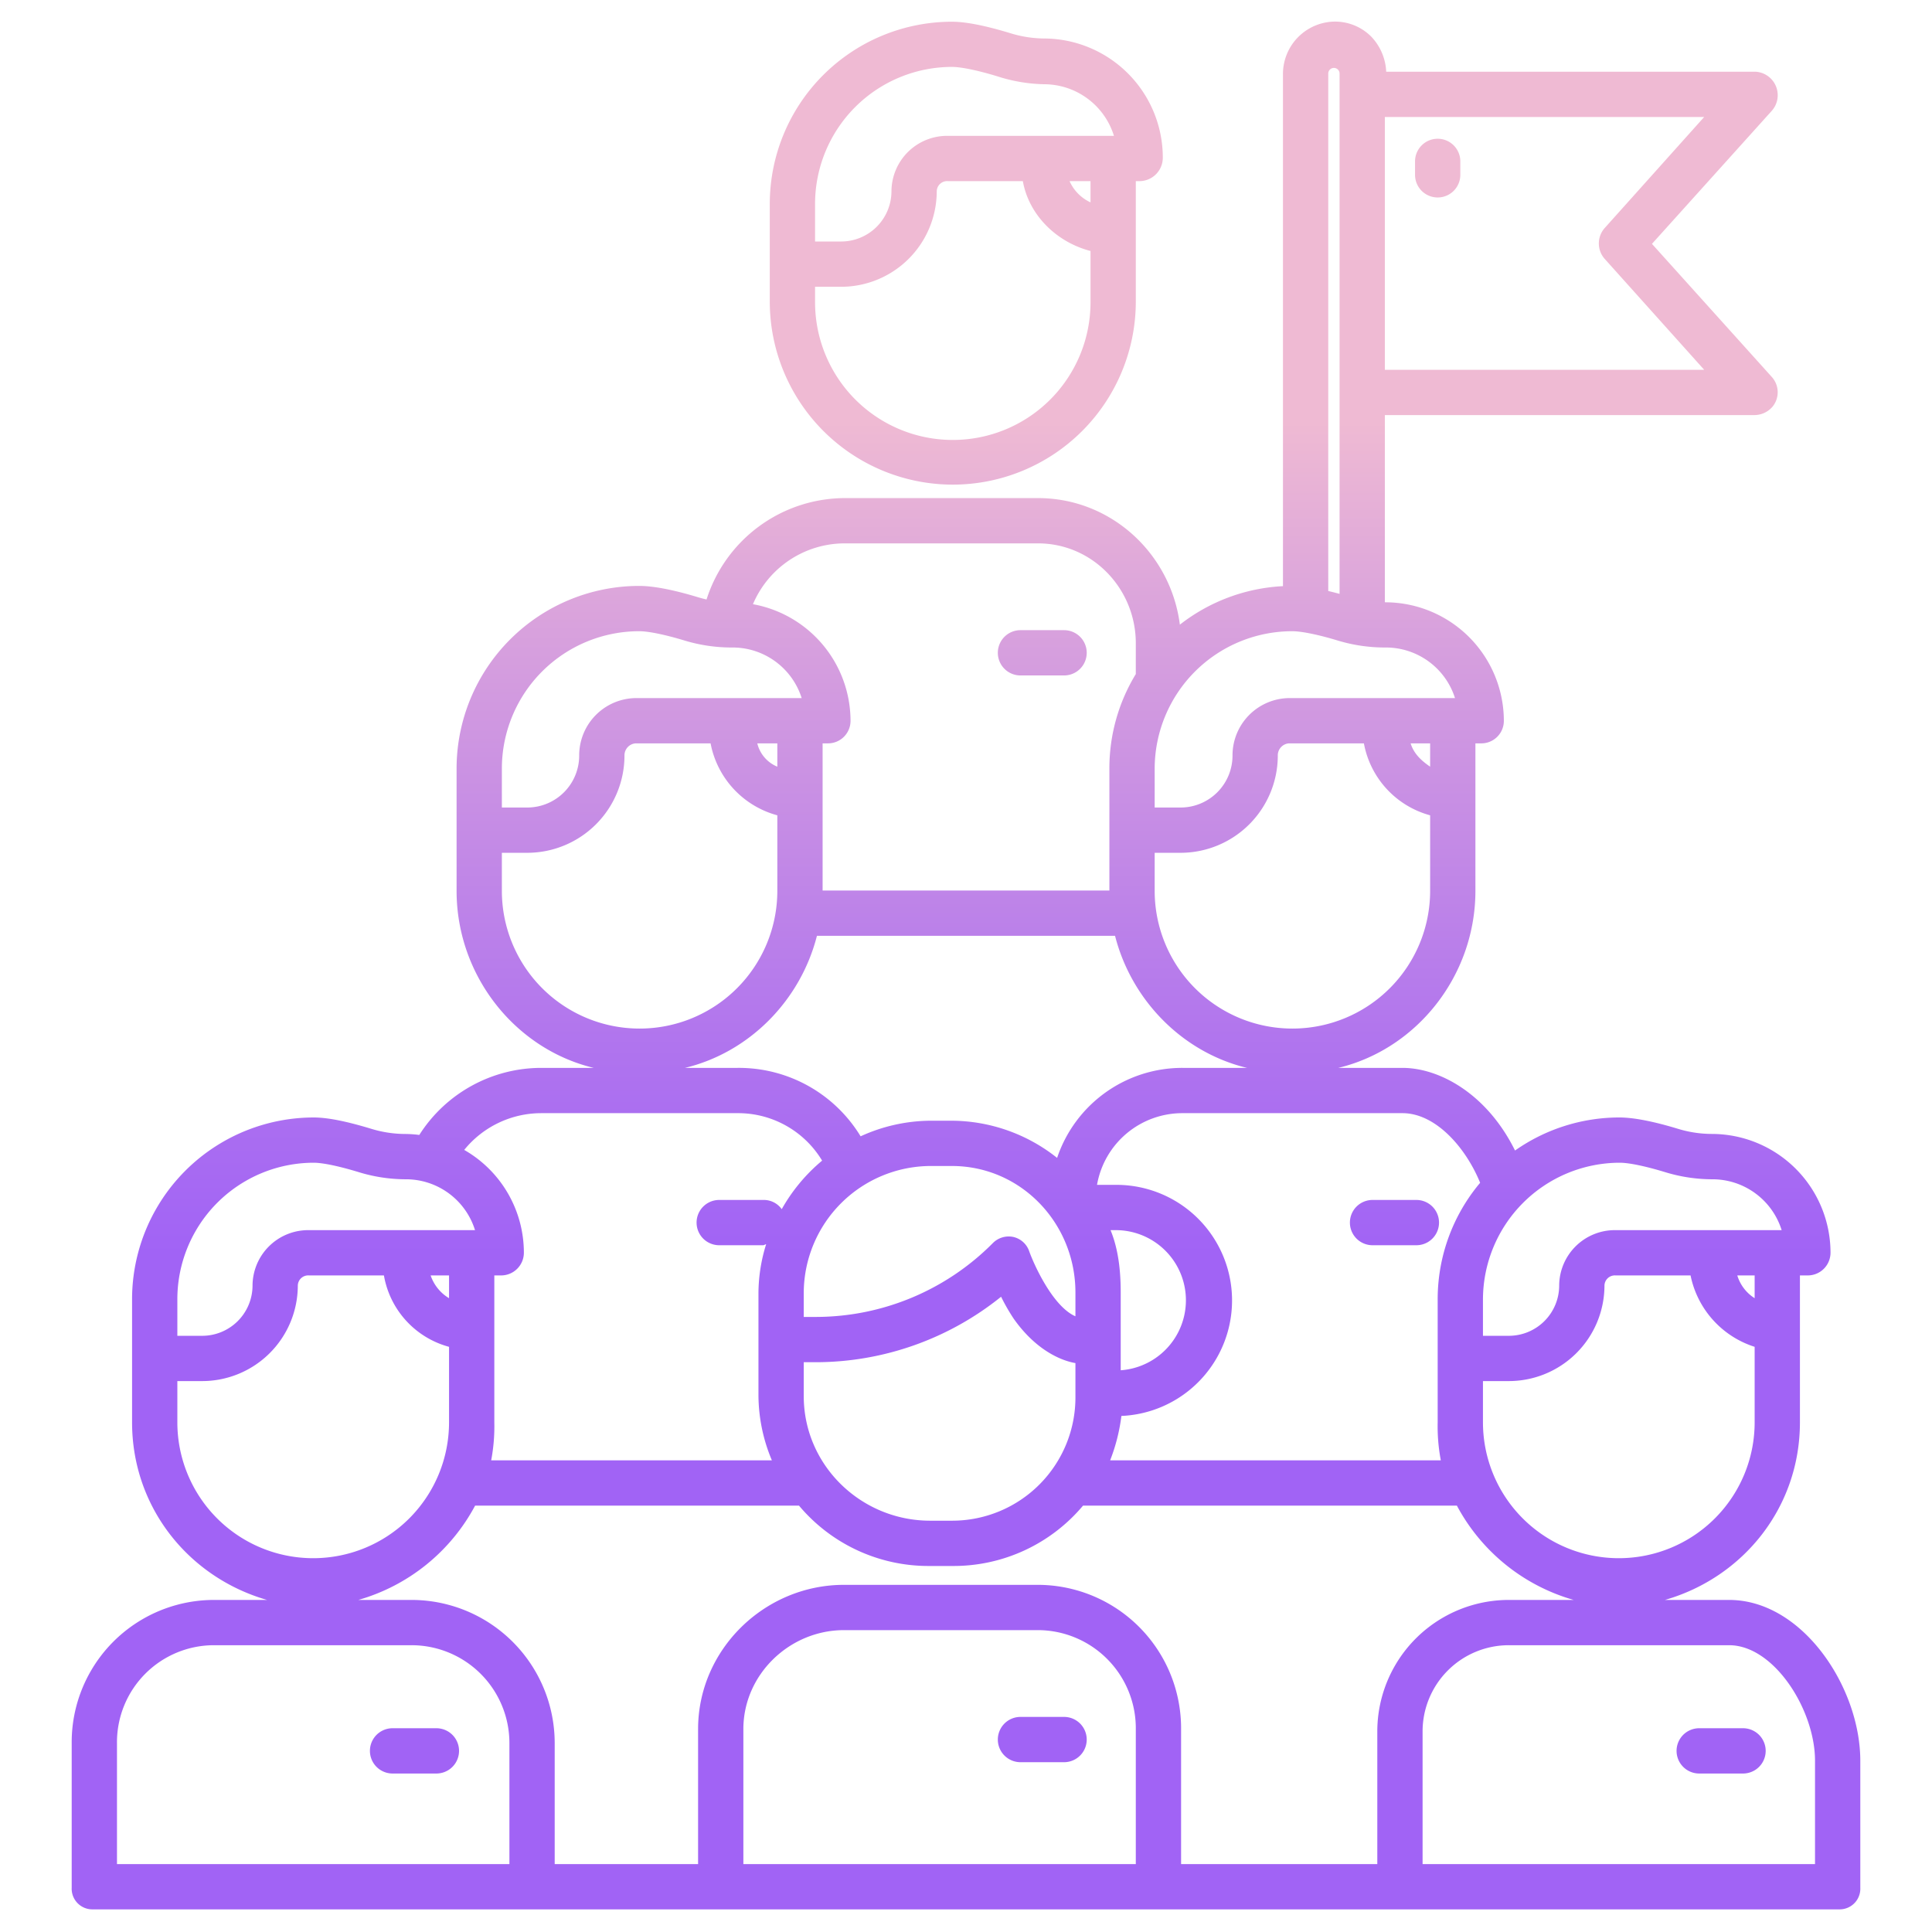 <?xml version="1.0" encoding="UTF-8"?>
<svg xmlns="http://www.w3.org/2000/svg" xmlns:xlink="http://www.w3.org/1999/xlink" id="Layer_1" data-name="Layer 1" viewBox="0 0 512 512" width="512" height="512"><defs><linearGradient id="linear-gradient" x1="276.213" y1="456" x2="276.213" y2="72.62" gradientUnits="userSpaceOnUse"><stop offset="0.322" stop-color="#a163f5"/><stop offset="0.466" stop-color="#b074ee"/><stop offset="0.752" stop-color="#d8a1dd"/><stop offset="0.898" stop-color="#efbad3"/></linearGradient><linearGradient id="linear-gradient-2" x1="109.843" y1="456" x2="109.843" y2="72.62" xlink:href="#linear-gradient"/><linearGradient id="linear-gradient-3" x1="456.116" y1="456" x2="456.116" y2="72.62" xlink:href="#linear-gradient"/><linearGradient id="linear-gradient-4" x1="369.548" y1="456" x2="369.548" y2="72.62" xlink:href="#linear-gradient"/><linearGradient id="linear-gradient-5" x1="256.078" y1="456" x2="256.078" y2="72.62" xlink:href="#linear-gradient"/><linearGradient id="linear-gradient-7" x1="381" y1="456" x2="381" y2="72.62" xlink:href="#linear-gradient"/><linearGradient id="linear-gradient-9" x1="256" y1="456" x2="256" y2="72.62" xlink:href="#linear-gradient"/></defs><path d="M281.991,455H270.436a6,6,0,1,0,0,12h11.555a6,6,0,0,0,0-12Z" style="fill:url(#linear-gradient)"/><path d="M115.651,458H104.034a6,6,0,1,0,0,12h11.617a6,6,0,0,0,0-12Z" style="fill:url(#linear-gradient-2)"/><path d="M461.924,458H450.307a6,6,0,0,0,0,12h11.617a6,6,0,0,0,0-12Z" style="fill:url(#linear-gradient-3)"/><path d="M363.739,330h11.617a6,6,0,0,0,0-12H363.739a6,6,0,0,0,0,12Z" style="fill:url(#linear-gradient-4)"/><path d="M252.5,128.433A48.532,48.532,0,0,0,301,80.091V48h1.155a6.209,6.209,0,0,0,6-6.24A31.579,31.579,0,0,0,276.714,10.2a31,31,0,0,1-8.977-1.408C261.17,6.8,256.015,5.758,252.264,5.758A48.3,48.3,0,0,0,204,54.069V80.091A48.532,48.532,0,0,0,252.5,128.433Zm36.5-74.8A11.244,11.244,0,0,1,283.445,48H289Zm-73,.441a36.316,36.316,0,0,1,36.264-36.341c2.461,0,6.819.906,12.027,2.487a43.071,43.071,0,0,0,12.443,2.105A19.4,19.4,0,0,1,295.208,36H251.185a14.759,14.759,0,0,0-14.938,14.707A13.343,13.343,0,0,1,222.724,64H216ZM216,76h6.724a25.356,25.356,0,0,0,25.523-25.293A2.753,2.753,0,0,1,251.185,48h19.881C272.656,57,280,64.182,289,66.516V80.091a36.5,36.5,0,0,1-73,0Z" style="fill:url(#linear-gradient-5)"/><path d="M270.436,179h11.555a6,6,0,0,0,0-12H270.436a6,6,0,0,0,0,12Z" style="fill:url(#linear-gradient)"/><path d="M381,36.77a6,6,0,0,0-6,6v3.563a6,6,0,0,0,12,0V42.77A6,6,0,0,0,381,36.77Z" style="fill:url(#linear-gradient-7)"/><path d="M381,58.311a6,6,0,0,0-6,6V87.543a6,6,0,0,0,12,0V64.311A6,6,0,0,0,381,58.311Z" style="fill:url(#linear-gradient-7)"/><path d="M458.246,424H441.232C462.053,418,477,399.418,477,376.938V338h2.105a6.031,6.031,0,0,0,6-6.036,31.492,31.492,0,0,0-31.441-31.459,30.888,30.888,0,0,1-8.977-1.357c-6.566-1.993-11.8-3.008-15.551-3.008A48.1,48.1,0,0,0,401.5,304.9c-7.429-15.021-20.02-21.9-29.824-21.9H354.664C375.485,278,391,258.561,391,236.082V197h1.537a5.97,5.97,0,0,0,6-5.965A31.461,31.461,0,0,0,367.1,159.613c-.032,0-.064,0-.1,0V110h97.8a6.346,6.346,0,0,0,5.015-2.319,6.033,6.033,0,0,0-.25-7.759l-31.78-35.295,31.654-35.149a6.522,6.522,0,0,0,1.048-1.521A6.237,6.237,0,0,0,465.105,19H367.358a14.366,14.366,0,0,0-4.006-9.335,13.525,13.525,0,0,0-10.123-3.928,13.883,13.883,0,0,0-13.229,14v135.6a48.256,48.256,0,0,0-27.323,10.207C310.292,146.762,294.481,132,275.086,132H223.672a38.574,38.574,0,0,0-36.43,26.867q-1.135-.253-2.26-.594c-6.567-1.993-11.844-3-15.595-3A48.439,48.439,0,0,0,121,203.62v32.462C121,258.561,136.515,278,157.336,283H143.411a38.327,38.327,0,0,0-32.292,17.771,31.6,31.6,0,0,0-3.727-.256,30.935,30.935,0,0,1-8.978-1.362c-6.566-1.993-11.559-3.011-15.312-3.011A48.187,48.187,0,0,0,35,344.477v32.461C35,399.418,49.947,418,70.768,424H56.843A37.724,37.724,0,0,0,19,461.946v38.326A5.478,5.478,0,0,0,24.644,506H487.356A5.478,5.478,0,0,0,493,500.272V466.62C493,447.2,477.7,424,458.246,424ZM367,31h84.626L425.249,60.443a6.159,6.159,0,0,0,0,8.151L451.626,98H367Zm98,313.035A10.846,10.846,0,0,1,460.4,338H465Zm-72,.442a36.3,36.3,0,0,1,36.239-36.342c2.462,0,6.808.907,12.013,2.487a42.794,42.794,0,0,0,12.438,1.9A19.215,19.215,0,0,1,472.158,326H428.135A14.76,14.76,0,0,0,413.2,340.708,13.343,13.343,0,0,1,399.674,354H393ZM393,366h6.674A25.355,25.355,0,0,0,425.2,340.708,2.753,2.753,0,0,1,428.135,338h19.881A25.087,25.087,0,0,0,465,356.923v20.015a36,36,0,1,1-72,0Zm-21.322-71c8.71,0,16.714,8.992,20.573,18.452A47.883,47.883,0,0,0,381,344.477v32.461A48.192,48.192,0,0,0,381.83,387H294.2a48.653,48.653,0,0,0,2.982-11.76,30.634,30.634,0,0,0-1.33-61.24h-5.13a22.949,22.949,0,0,1,22.733-19Zm-77.37,31h1.547A18.591,18.591,0,0,1,297,363.135V342.516C297,336.641,296.355,331,294.308,326ZM379,203.178c-2-1.381-4.229-3.178-5.173-6.178H379ZM352,19.5a1.5,1.5,0,0,1,3,0V157.382q-1.555-.422-3-.759ZM306,203.62a36.48,36.48,0,0,1,36.455-36.342c2.461,0,6.915.906,12.122,2.487a43.039,43.039,0,0,0,12.491,1.83A19.218,19.218,0,0,1,385.59,185H341.566a15.188,15.188,0,0,0-14.937,15.207A13.772,13.772,0,0,1,313.106,214H306ZM306,226h7.106a25.784,25.784,0,0,0,25.523-25.793A3.184,3.184,0,0,1,341.566,197h19.882A24.327,24.327,0,0,0,379,216.066v20.016a36.5,36.5,0,0,1-73,0Zm24.472,57H313.458a34.993,34.993,0,0,0-33.314,23.853A45.164,45.164,0,0,0,252.255,297H246.5a45.094,45.094,0,0,0-18.429,4.134A37.749,37.749,0,0,0,195.452,283H181.528c17.026-4.089,30.589-17.834,34.97-35h79C299.883,265.166,313.446,278.911,330.472,283Zm-57.7,48.66a5.824,5.824,0,0,0-4.219-3.851,5.922,5.922,0,0,0-5.509,1.694A66.112,66.112,0,0,1,216.437,349H213v-6.484A33.742,33.742,0,0,1,246.5,309h5.752C270.583,309,285,324.188,285,342.516v6.316C279,346.218,274.031,335.173,272.773,331.66ZM285,361.234v8.751A32.667,32.667,0,0,1,252.255,403H246.5c-18.327,0-33.5-14.688-33.5-33.015V361h3.437A78.423,78.423,0,0,0,265.3,343.651a52.413,52.413,0,0,0,3.371,5.862C274.434,357.658,281,360.546,285,361.234ZM206,203.178A8.949,8.949,0,0,1,200.691,197H206ZM223.672,144h51.414C289.532,144,301,156.024,301,170.47v8.169a47.917,47.917,0,0,0-7,24.981V236H218V197h1.4a5.97,5.97,0,0,0,6-5.965,31.465,31.465,0,0,0-25.86-30.917A26.425,26.425,0,0,1,223.672,144ZM133,203.62a36.422,36.422,0,0,1,36.387-36.342c2.461,0,6.88.906,12.088,2.487a42.926,42.926,0,0,0,12.474,1.83A19.2,19.2,0,0,1,212.453,185H168.43a15.188,15.188,0,0,0-14.938,15.207A13.771,13.771,0,0,1,139.969,214H133Zm0,32.462V226h6.969a25.783,25.783,0,0,0,25.523-25.793A3.184,3.184,0,0,1,168.43,197h19.882A24.488,24.488,0,0,0,206,216.066v20.016a36.5,36.5,0,0,1-73,0ZM143.411,295h52.041a25.965,25.965,0,0,1,22.416,12.579,46.258,46.258,0,0,0-10.7,12.862A5.855,5.855,0,0,0,202.22,318H190.6a6,6,0,0,0,0,12H202.22c.325,0,.508-.223.819-.272A43.866,43.866,0,0,0,201,342.516v27.469A44.8,44.8,0,0,0,204.555,387H130.17a48.192,48.192,0,0,0,.83-10.062V338h1.832a6.031,6.031,0,0,0,6-6.036,31.391,31.391,0,0,0-15.809-27.225A26.288,26.288,0,0,1,143.411,295ZM47,344.477a36.18,36.18,0,0,1,36.1-36.342c2.462,0,6.739.907,11.945,2.487a42.528,42.528,0,0,0,12.4,1.9A19.172,19.172,0,0,1,125.885,326H81.862a14.76,14.76,0,0,0-14.938,14.708A13.343,13.343,0,0,1,53.4,354H47ZM119,338v6.035A11.23,11.23,0,0,1,114.122,338ZM47,376.938V366h6.4a25.355,25.355,0,0,0,25.523-25.292A2.753,2.753,0,0,1,81.862,338h19.881A23.8,23.8,0,0,0,119,356.923v20.015a36,36,0,1,1-72,0ZM135,494H31V461.946A25.711,25.711,0,0,1,56.843,436h52.041A25.943,25.943,0,0,1,135,461.946Zm166,0H197V458.226C197,443.779,209.226,432,223.672,432h51.414A26.009,26.009,0,0,1,301,458.226Zm64-35.143V494H313V458.226A38.023,38.023,0,0,0,275.086,420H223.672C202.609,420,185,437.163,185,458.226V494H147V461.946A37.956,37.956,0,0,0,108.884,424H94.959a50.905,50.905,0,0,0,30.953-25h85.824A44.78,44.78,0,0,0,246.5,415h5.752a44.78,44.78,0,0,0,34.768-16h99.065a50.905,50.905,0,0,0,30.953,25H400.027A34.863,34.863,0,0,0,365,458.857ZM481,494H377V458.857A22.85,22.85,0,0,1,400.027,436h58.219c11.9,0,22.754,17.14,22.754,30.62Z" style="fill:url(#linear-gradient-9)"/></svg>
